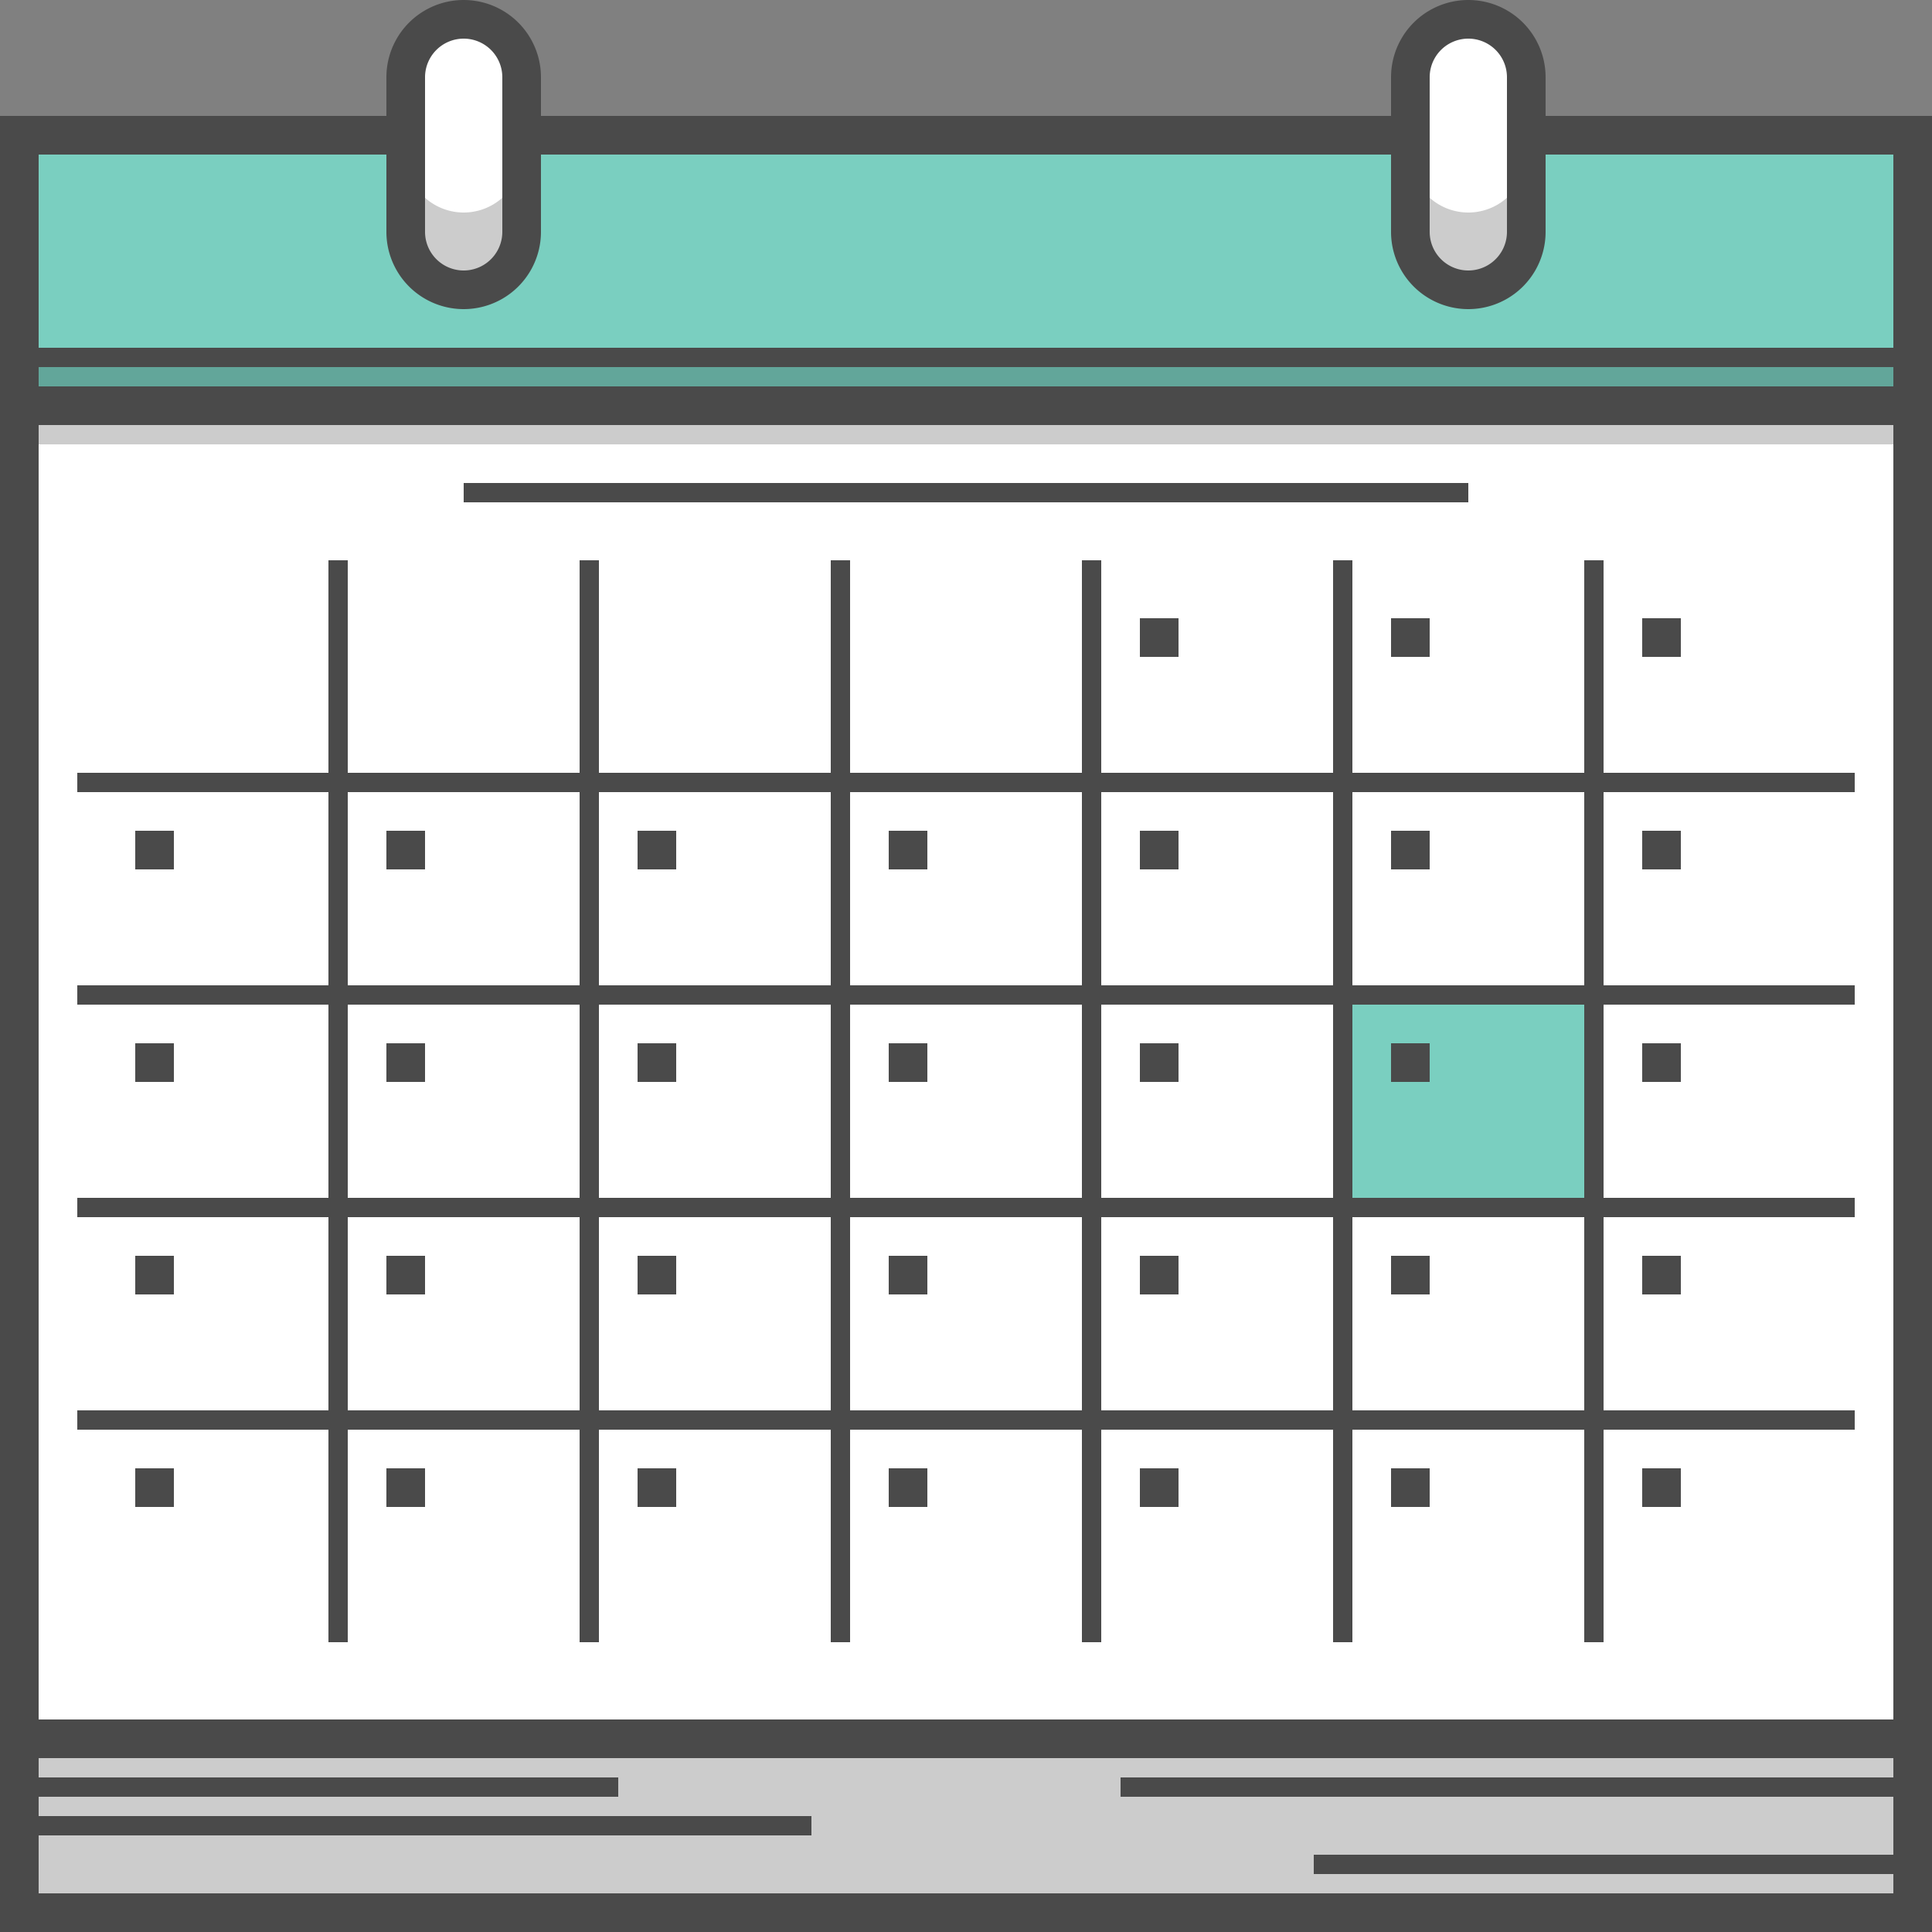 <svg xmlns="http://www.w3.org/2000/svg" width="100" height="100" viewBox="0 0 100 100" class="heroicon-calendar heroicon heroicons-lg">
    <rect x="0" y="0" width="100" height="100" fill="#808080" stroke="none"/>
    <rect class="heroicon-calendar-month heroicon-component-fill" width="100" height="79" y="21" fill="#FFFFFF"></rect>
    <path class="heroicon-calendar-binding heroicon-component-accent heroicon-component-fill" fill="#7ACFC0" d="M79 6h21v15H0V6h21v6a3 3 0 1 0 6 0V6h46v6a3 3 0 1 0 6 0V6z"></path>
    <rect class="heroicon-calendar-date heroicon-component-accent heroicon-component-fill" width="14" height="12" x="69" y="51" fill="#7ACFC0"></rect>
    <path class="heroicon-calendar-rings heroicon-component-fill" fill="#FFFFFF" d="M21 4a3 3 0 0 1 6 0v8a3 3 0 0 1-6 0V4zm52 0a3 3 0 0 1 6 0v8a3 3 0 0 1-6 0V4z"></path>
    <path class="heroicon-shadows" fill="#000000" d="M79 6v6a3 3 0 0 1-6 0V6v2a3 3 0 1 0 6 0V6zM27 6v6a3 3 0 0 1-6 0V6v2a3 3 0 1 0 6 0V6zM1 90h98v9H1v-9zm0-71h98v4H1v-4z" opacity=".2"></path>
    <path class="heroicon-outline" fill="#4A4A4A" fill-rule="nonzero" d="M20 4a4 4 0 0 1 8 0v2h44V4a4 4 0 0 1 8 0v2h20v94H0V6h20V4zm0 4H2v10h96V8H80v4a4 4 0 0 1-8 0V8H28v4a4 4 0 0 1-8 0V8zm78 11H2v1h96v-1zM2 22v67h96V22H2zM24 2a2 2 0 0 0-2 2v8a2 2 0 0 0 4 0V4a2 2 0 0 0-2-2zm50 2v8a2 2 0 0 0 4 0V4a2 2 0 0 0-4 0zm24 87H2v1h30v1H2v1h40v1H2v3h96v-1H68v-1h30v-3H58v-1h40v-1zM17 29h1v11h12V29h1v11h12V29h1v11h12V29h1v11h12V29h1v11h12V29h1v11h13v1H83v10h13v1H83v10h13v1H83v10h13v1H83v11h-1V74H70v11h-1V74H57v11h-1V74H44v11h-1V74H31v11h-1V74H18v11h-1V74H4v-1h13V63H4v-1h13V52H4v-1h13V41H4v-1h13V29zm65 44V63H70v10h12zm0-11V52H70v10h12zm0-11V41H70v10h12zM57 41v10h12V41H57zm0 11v10h12V52H57zm0 11v10h12V63H57zm-1 10V63H44v10h12zm0-11V52H44v10h12zm0-11V41H44v10h12zM31 41v10h12V41H31zm0 11v10h12V52H31zm0 11v10h12V63H31zm-1 10V63H18v10h12zm0-11V52H18v10h12zm0-11V41H18v10h12zm42 14h2v2h-2v-2zm2-11v2h-2v-2h2zm-2-11h2v2h-2v-2zm-11 0v2h-2v-2h2zm-2 11h2v2h-2v-2zm2 11v2h-2v-2h2zm-15 0h2v2h-2v-2zm2-11v2h-2v-2h2zm-2-11h2v2h-2v-2zm-11 0v2h-2v-2h2zm-2 11h2v2h-2v-2zm2 11v2h-2v-2h2zm-15 0h2v2h-2v-2zm2-11v2h-2v-2h2zm-2-11h2v2h-2v-2zm56-18v1H24v-1h52zm-17 7h2v2h-2v-2zm15 0v2h-2v-2h2zm11 0h2v2h-2v-2zM9 43v2H7v-2h2zm78 0v2h-2v-2h2zM7 54h2v2H7v-2zm78 0h2v2h-2v-2zM9 65v2H7v-2h2zm78 0v2h-2v-2h2zM7 76h2v2H7v-2zm15 0v2h-2v-2h2zm11 0h2v2h-2v-2zm15 0v2h-2v-2h2zm11 0h2v2h-2v-2zm15 0v2h-2v-2h2zm11 0h2v2h-2v-2z"></path>
</svg>
